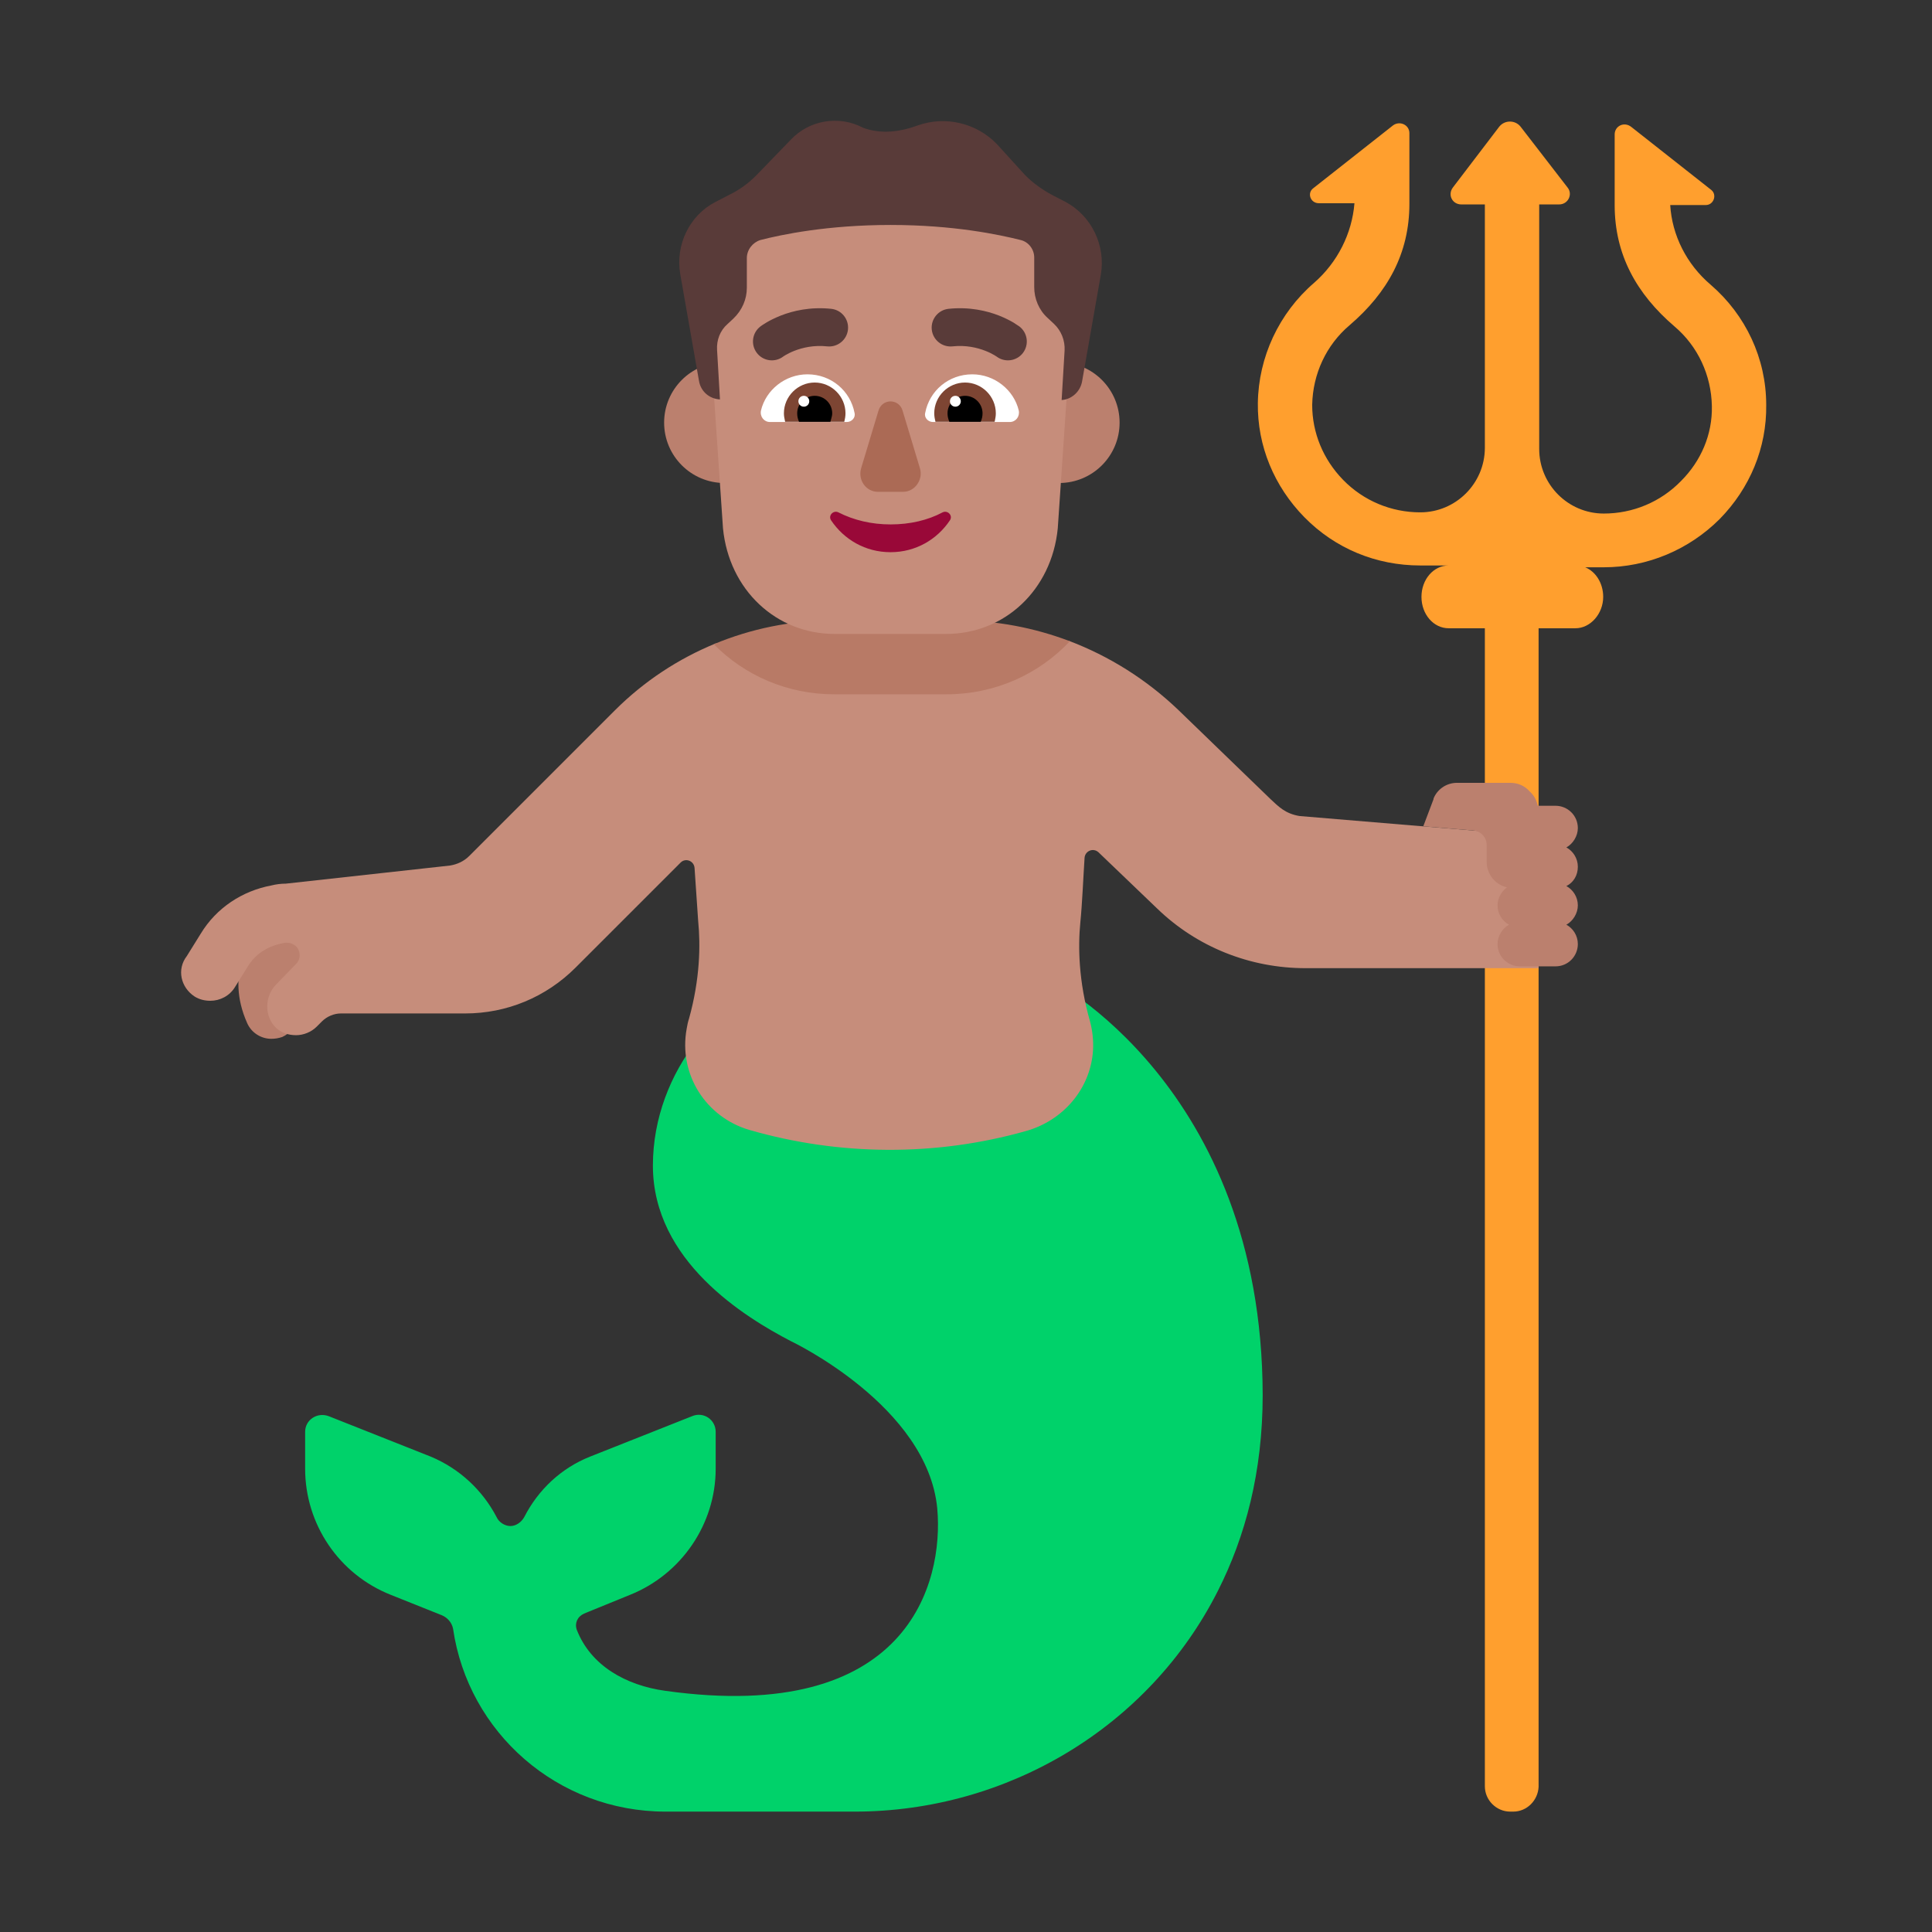 <svg viewBox="0 0 32 32" fill="none" xmlns="http://www.w3.org/2000/svg">
<rect x="0" y="0" width="32" height="32" fill="#333333" stroke="none"/>
<path d="M28.334 4.716C27.934 4.376 27.694 3.896 27.664 3.396H28.254C28.384 3.396 28.444 3.226 28.344 3.146L27.024 2.106C26.904 2.006 26.744 2.086 26.744 2.226V3.396C26.744 4.216 27.104 4.866 27.734 5.406C28.124 5.736 28.344 6.216 28.354 6.726C28.364 7.196 28.174 7.636 27.844 7.966C27.504 8.316 27.044 8.506 26.564 8.506C25.974 8.506 25.494 8.026 25.494 7.436V3.386H25.824C25.974 3.386 26.054 3.216 25.964 3.106L25.184 2.096C25.094 1.986 24.924 1.986 24.834 2.096L24.064 3.106C23.974 3.226 24.054 3.386 24.204 3.386H24.594L24.594 7.419C24.592 8.008 24.113 8.486 23.524 8.486C23.044 8.486 22.584 8.296 22.244 7.946C21.914 7.606 21.734 7.166 21.734 6.706C21.744 6.196 21.964 5.716 22.354 5.386C22.984 4.846 23.344 4.196 23.344 3.376V2.206C23.344 2.066 23.184 1.996 23.074 2.076L21.754 3.116C21.644 3.196 21.704 3.366 21.844 3.366H22.434C22.394 3.866 22.154 4.346 21.764 4.686C21.184 5.186 20.844 5.916 20.834 6.676C20.824 7.386 21.104 8.056 21.604 8.566C22.114 9.086 22.794 9.366 23.524 9.366H24.594L23.994 9.366C23.744 9.366 23.544 9.597 23.544 9.886C23.544 10.175 23.744 10.406 23.994 10.406H24.594V29.586C24.594 29.816 24.784 30.006 25.014 30.006H25.064C25.294 30.006 25.474 29.816 25.484 29.596V10.406H26.094C26.344 10.406 26.554 10.164 26.554 9.886C26.554 9.659 26.43 9.467 26.256 9.396H26.564C27.284 9.396 27.974 9.106 28.484 8.596C28.984 8.086 29.264 7.416 29.254 6.706C29.254 5.936 28.914 5.216 28.334 4.716Z" fill="#FF9F2E"/>
<path d="M17.374 16.206L17.084 16.596C16.794 16.496 16.484 16.446 16.154 16.446L13.114 16.206C11.994 16.396 10.814 17.726 10.814 19.306C10.814 20.886 12.334 21.816 13.104 22.216C13.104 22.216 15.364 23.286 15.524 24.986C15.634 26.216 15.044 28.566 11.024 28.006C10.364 27.916 9.784 27.586 9.554 26.996C9.514 26.886 9.564 26.776 9.674 26.726L10.434 26.416C11.284 26.076 11.854 25.246 11.854 24.326V23.716C11.854 23.516 11.654 23.376 11.464 23.456L9.774 24.126C9.294 24.316 8.914 24.676 8.684 25.126C8.634 25.216 8.544 25.276 8.454 25.276C8.364 25.276 8.264 25.216 8.224 25.126C7.994 24.686 7.614 24.326 7.134 24.126L5.444 23.456C5.254 23.386 5.054 23.516 5.054 23.716V24.326C5.054 25.246 5.614 26.076 6.474 26.416L7.324 26.756C7.414 26.796 7.484 26.876 7.504 26.976C7.754 28.696 9.234 30.006 11.024 30.006H11.254H14.154C16.684 30.006 19.034 28.606 20.174 26.346C20.624 25.456 20.914 24.386 20.914 23.106C20.904 17.976 17.374 16.206 17.374 16.206Z" fill="#00D26A"/>
<path d="M4.494 17.206C4.324 17.206 4.164 17.106 4.094 16.946C3.724 16.116 4.144 15.496 4.424 15.276L5.154 15.816L5.094 15.856C5.034 15.906 4.724 16.216 4.894 16.596C4.994 16.816 4.894 17.076 4.674 17.176C4.614 17.196 4.554 17.206 4.494 17.206Z" fill="#BB806E"/>
<path d="M21.524 13.516C21.284 13.476 21.174 13.356 21.044 13.236L19.524 11.766C18.994 11.257 18.372 10.866 17.698 10.612L15.854 10.719H13.784L11.854 10.657C11.233 10.911 10.664 11.286 10.184 11.766L7.774 14.176C7.684 14.266 7.574 14.316 7.454 14.336L4.734 14.636C4.654 14.636 4.574 14.646 4.494 14.666C4.014 14.756 3.584 15.036 3.324 15.466L3.094 15.836C2.924 16.056 2.994 16.356 3.224 16.506C3.304 16.556 3.394 16.576 3.484 16.576C3.644 16.576 3.804 16.496 3.894 16.346L4.124 15.976C4.294 15.726 4.544 15.646 4.714 15.616C4.794 15.606 4.874 15.636 4.924 15.696C4.984 15.786 4.974 15.896 4.904 15.966L4.574 16.306C4.384 16.496 4.374 16.826 4.564 17.016C4.654 17.106 4.774 17.146 4.904 17.146C5.024 17.146 5.154 17.096 5.244 17.006L5.334 16.916C5.414 16.836 5.534 16.786 5.644 16.786H7.704C8.394 16.786 9.044 16.516 9.534 16.026L11.274 14.286C11.354 14.206 11.494 14.256 11.504 14.376C11.524 14.666 11.544 14.966 11.564 15.256C11.604 15.656 11.594 16.216 11.414 16.866C11.394 16.926 11.384 16.976 11.374 17.036C11.234 17.796 11.694 18.506 12.414 18.716C13.904 19.146 15.494 19.156 16.984 18.736C17.604 18.566 18.064 18.036 18.104 17.396C18.114 17.236 18.094 17.066 18.054 16.916C17.864 16.256 17.854 15.676 17.894 15.276C17.924 14.986 17.944 14.506 17.964 14.206C17.974 14.096 18.104 14.036 18.194 14.116L19.164 15.046C19.824 15.686 20.704 16.036 21.624 16.036H25.484L25.474 13.846L21.524 13.516Z" fill="#C68D7B"/>
<path d="M13 7C13 7.552 12.552 8 12 8C11.448 8 11 7.552 11 7C11 6.448 11.448 6 12 6C12.552 6 13 6.448 13 7Z" fill="#BB806E"/>
<path d="M18.544 7C18.544 7.552 18.096 8 17.544 8C16.992 8 16.544 7.552 16.544 7C16.544 6.448 16.992 6 17.544 6C18.096 6 18.544 6.448 18.544 7Z" fill="#BB806E"/>
<path d="M17.721 10.621C17.207 11.165 16.487 11.5 15.672 11.5H13.823C13.033 11.5 12.332 11.185 11.822 10.67C12.438 10.413 13.104 10.276 13.784 10.276H15.854C16.499 10.276 17.13 10.396 17.721 10.621Z" fill="#B87A66"/>
<path d="M14.496 2.5C12.899 2.5 11.644 3.881 11.754 5.497L11.975 8.751C12.076 9.774 12.859 10.5 13.823 10.5H15.672C16.636 10.5 17.419 9.774 17.52 8.751L17.741 5.497C17.851 3.881 16.596 2.5 14.999 2.5H14.496V2.5Z" fill="#C68D7B"/>
<path d="M12.604 6.8C12.684 6.46 13.004 6.2 13.374 6.2C13.764 6.2 14.084 6.47 14.154 6.84C14.174 6.92 14.104 6.99 14.024 6.99H12.754C12.654 6.99 12.584 6.9 12.604 6.8Z" fill="white"/>
<path d="M16.874 6.8C16.794 6.46 16.474 6.2 16.104 6.2C15.714 6.2 15.394 6.47 15.324 6.84C15.304 6.92 15.374 6.99 15.454 6.99H16.724C16.824 6.99 16.894 6.9 16.874 6.8Z" fill="white"/>
<path d="M12.595 5.407L12.595 5.407L12.596 5.406L12.599 5.404L12.606 5.399C12.611 5.395 12.618 5.39 12.626 5.385C12.643 5.374 12.665 5.359 12.694 5.342C12.75 5.309 12.831 5.267 12.932 5.227C13.133 5.148 13.421 5.079 13.767 5.115C13.939 5.133 14.063 5.287 14.045 5.459C14.027 5.63 13.873 5.755 13.701 5.737C13.477 5.713 13.29 5.759 13.159 5.81C13.094 5.835 13.044 5.862 13.011 5.881C12.995 5.89 12.984 5.898 12.977 5.902L12.972 5.906C12.835 6.009 12.64 5.982 12.536 5.846C12.431 5.708 12.457 5.512 12.595 5.407Z" fill="#593B39"/>
<path d="M16.785 5.342C16.728 5.309 16.648 5.267 16.547 5.227C16.345 5.148 16.057 5.079 15.711 5.115C15.54 5.133 15.415 5.287 15.433 5.459C15.451 5.63 15.605 5.755 15.777 5.737C16.001 5.713 16.188 5.759 16.319 5.81C16.384 5.835 16.435 5.862 16.467 5.881C16.483 5.89 16.495 5.898 16.501 5.902L16.507 5.906C16.644 6.009 16.839 5.982 16.943 5.846C17.048 5.708 17.021 5.512 16.884 5.407L16.785 5.342Z" fill="#593B39"/>
<path d="M12.984 6.846C12.984 6.566 13.214 6.336 13.494 6.336C13.774 6.336 14.004 6.566 14.004 6.846C14.004 6.896 13.994 6.946 13.984 6.986H13.004C13.003 6.979 13.001 6.972 13 6.965C12.991 6.924 12.984 6.889 12.984 6.846Z" fill="#7D4533"/>
<path d="M16.494 6.846C16.494 6.566 16.264 6.336 15.984 6.336C15.704 6.336 15.474 6.566 15.474 6.846C15.474 6.896 15.484 6.946 15.494 6.986H16.474C16.476 6.979 16.477 6.972 16.479 6.965C16.487 6.924 16.494 6.889 16.494 6.846Z" fill="#7D4533"/>
<path d="M13.494 6.556C13.654 6.556 13.784 6.686 13.784 6.846C13.784 6.878 13.776 6.906 13.768 6.935C13.763 6.951 13.758 6.968 13.754 6.986H13.234C13.214 6.936 13.204 6.896 13.204 6.846C13.204 6.686 13.334 6.556 13.494 6.556Z" fill="black"/>
<path d="M15.984 6.556C15.824 6.556 15.694 6.686 15.694 6.846C15.694 6.896 15.704 6.936 15.724 6.986H16.244C16.264 6.936 16.274 6.896 16.274 6.846C16.274 6.686 16.144 6.556 15.984 6.556Z" fill="black"/>
<path d="M13.404 6.646C13.404 6.696 13.364 6.736 13.314 6.736C13.264 6.736 13.224 6.696 13.224 6.646C13.224 6.596 13.264 6.556 13.314 6.556C13.364 6.556 13.404 6.596 13.404 6.646Z" fill="white"/>
<path d="M15.914 6.646C15.914 6.696 15.874 6.736 15.824 6.736C15.774 6.736 15.734 6.696 15.734 6.646C15.734 6.596 15.774 6.556 15.824 6.556C15.874 6.556 15.914 6.596 15.914 6.646Z" fill="white"/>
<path d="M14.549 6.806L14.263 7.756C14.205 7.956 14.349 8.146 14.54 8.146H14.96C15.151 8.146 15.295 7.946 15.237 7.756L14.951 6.806C14.893 6.596 14.607 6.596 14.549 6.806Z" fill="#AB6A55"/>
<path d="M17.652 3.346L17.42 3.226C17.255 3.136 17.101 3.026 16.975 2.896L16.511 2.386C16.172 2.036 15.659 1.916 15.205 2.076C14.905 2.186 14.595 2.226 14.295 2.116C13.899 1.906 13.405 1.986 13.096 2.316L12.535 2.896C12.399 3.036 12.245 3.146 12.08 3.226L11.848 3.346C11.422 3.566 11.181 4.056 11.268 4.546L11.577 6.306C11.606 6.486 11.751 6.606 11.925 6.616C11.925 6.616 11.896 6.116 11.877 5.796C11.867 5.636 11.925 5.476 12.051 5.366L12.148 5.276C12.293 5.136 12.37 4.956 12.37 4.766V4.276C12.37 4.136 12.467 4.016 12.593 3.976C12.941 3.886 13.705 3.726 14.75 3.726C15.795 3.726 16.549 3.886 16.907 3.976C17.033 4.006 17.13 4.126 17.13 4.266V4.756C17.13 4.946 17.207 5.136 17.352 5.266L17.459 5.366C17.575 5.476 17.642 5.636 17.633 5.806C17.613 6.126 17.584 6.626 17.584 6.626C17.749 6.616 17.894 6.486 17.923 6.316L18.232 4.556C18.319 4.066 18.078 3.576 17.652 3.346Z" fill="#593B39"/>
<path d="M14.75 8.686C14.435 8.686 14.14 8.616 13.886 8.486C13.805 8.446 13.714 8.536 13.764 8.616C13.978 8.936 14.333 9.146 14.75 9.146C15.166 9.146 15.522 8.936 15.735 8.616C15.786 8.536 15.694 8.446 15.613 8.486C15.369 8.616 15.075 8.686 14.75 8.686Z" fill="#990838"/>
<path d="M26.134 14.356C26.134 14.216 26.054 14.096 25.944 14.036C26.054 13.976 26.134 13.846 26.134 13.716C26.134 13.506 25.964 13.346 25.764 13.346H25.174C24.964 13.346 24.804 13.516 24.804 13.716C24.804 13.856 24.884 13.976 24.994 14.036C24.884 14.096 24.804 14.226 24.804 14.356C24.804 14.496 24.884 14.616 24.994 14.676C24.884 14.736 24.804 14.866 24.804 14.996C24.804 15.136 24.884 15.256 24.994 15.316C24.884 15.376 24.804 15.506 24.804 15.636C24.804 15.846 24.974 16.006 25.174 16.006H25.764C25.974 16.006 26.134 15.836 26.134 15.636C26.134 15.496 26.054 15.376 25.944 15.316C26.054 15.256 26.134 15.126 26.134 14.996C26.134 14.856 26.054 14.736 25.944 14.676C26.064 14.616 26.134 14.496 26.134 14.356Z" fill="#BB806E"/>
<path d="M25.334 13.106C25.254 13.016 25.144 12.966 25.014 12.966H24.134C23.954 12.966 23.804 13.076 23.744 13.226C23.744 13.226 23.744 13.226 23.744 13.236L23.574 13.686L24.404 13.756C24.524 13.766 24.624 13.866 24.624 13.996V14.276C24.624 14.516 24.824 14.716 25.064 14.706C25.304 14.696 25.484 14.496 25.484 14.256V13.436C25.474 13.296 25.424 13.186 25.334 13.106Z" fill="#BB806E"/>
</svg>

